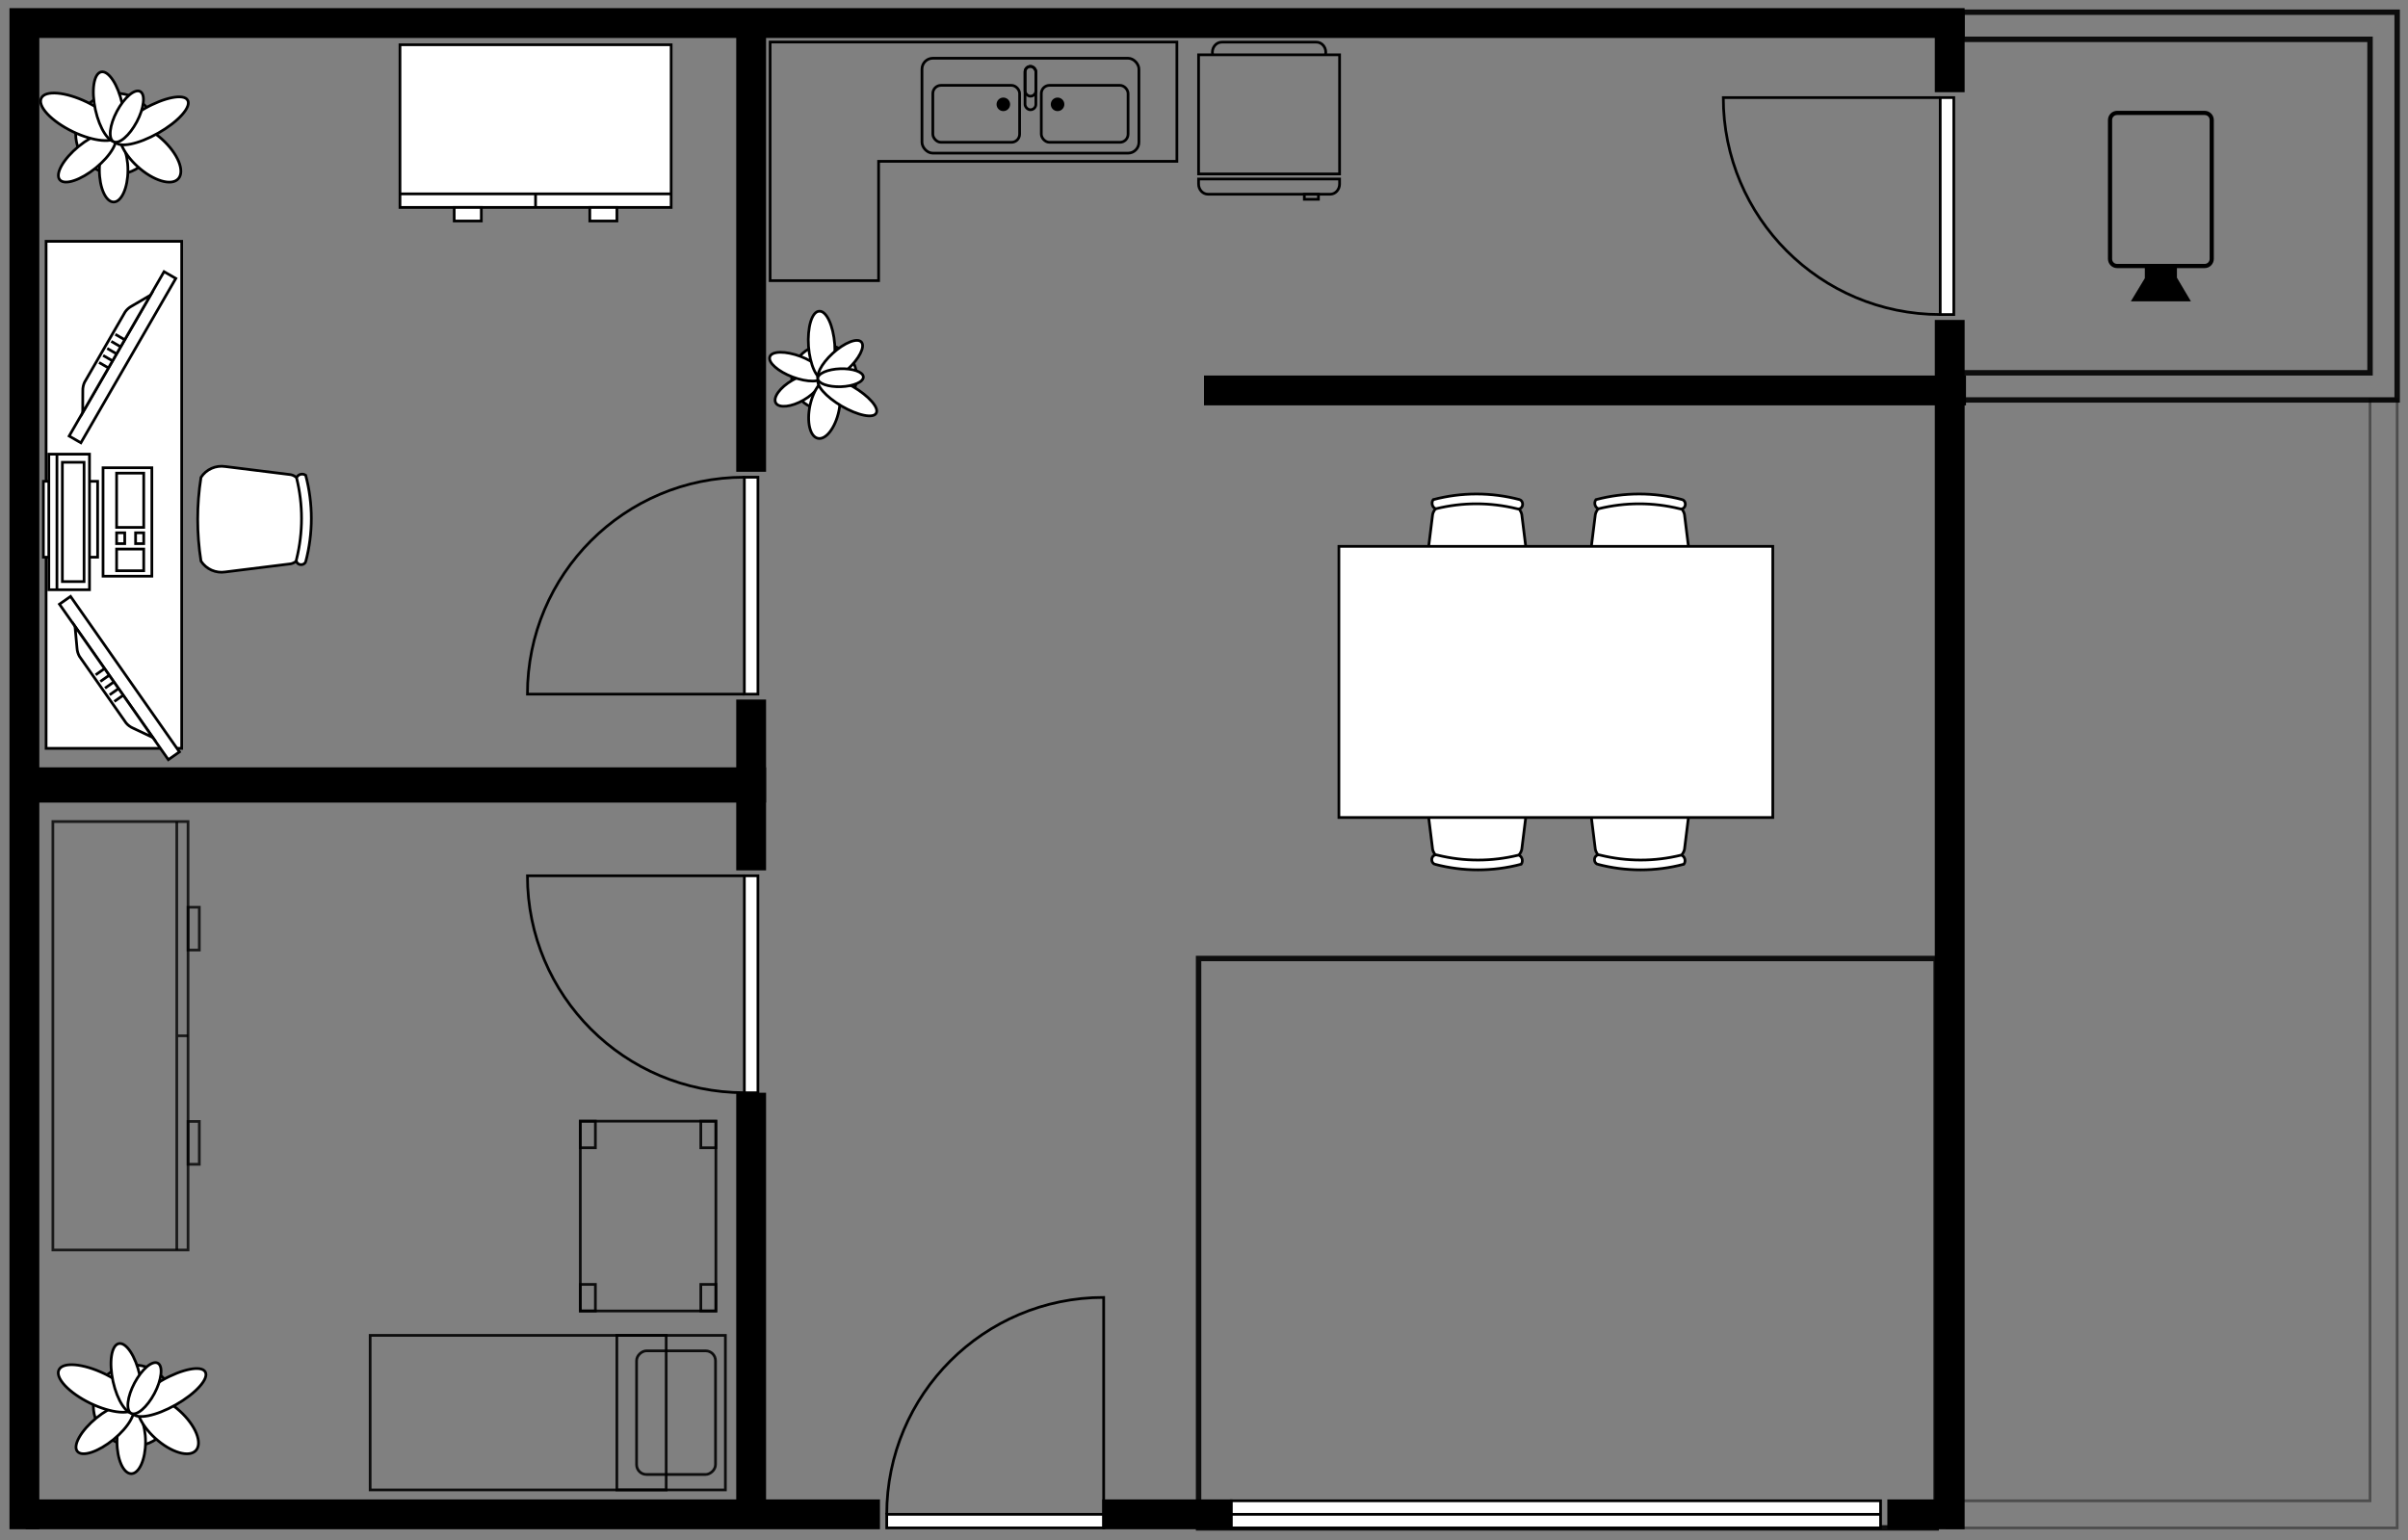 <?xml version="1.0" encoding="UTF-8"?>
<!DOCTYPE svg PUBLIC "-//W3C//DTD SVG 1.1//EN" "http://www.w3.org/Graphics/SVG/1.1/DTD/svg11.dtd">
<svg xmlns="http://www.w3.org/2000/svg" xmlns:xlink="http://www.w3.org/1999/xlink" version="1.1" width="888px" height="568px" viewBox="-0.5 -0.5 888 568" content="&lt;mxfile host=&quot;Electron&quot; modified=&quot;2021-09-08T19:43:28.775Z&quot; agent=&quot;5.0 (Macintosh; Intel Mac OS X 11_5_2) AppleWebKit/537.36 (KHTML, like Gecko) draw.io/14.9.6 Chrome/89.0.439.128 Electron/12.0.16 Safari/537.36&quot; etag=&quot;V7Bl-3kASaztOAtFRwAO&quot; version=&quot;14.9.6&quot; type=&quot;device&quot;&gt;&lt;diagram name=&quot;Page-1&quot; id=&quot;38b20595-45e3-9b7f-d5ca-b57f44c5b66d&quot;&gt;7Vxfc5s4EP80fowHIQTisXHT68305jrtXDtzLxkMss0EI0YmcXqf/iQQYJCc0BjZcu8ymcRehID97a72n5jBxfb5NxYVmz9oQrKZ6yTPM/h+5roAe5D/E5QfNcV1wqCmrFmayFEd4Wv6D5FER1If04TsegNLSrMyLfrEmOY5icseLWKM7vvDVjTrX7WI1kQhfI2jTKV+T5NyI6nAcboDH0m63shLYyQPLKP4Yc3oYy6vl9Oc1Ee2UTONHLrbRAndH5Dg3QwuGKVl/Wn7vCCZ4GvDsfq8D0eOtrfMSF6OOeEL+pD+uS2+/10U79999r4Xv5f4BoT1NE9R9ih5Ie+2/NEwp3o8ImZxZvB2v0lL8rWIYnF0z+WB0zblNuPfAP+4Kxl9aJnIH/KW8rFpKSQjFOev0ixb0IwyTqi4BW/lLRBWkuejDwdalnExJHRLSvaDD5EnIATnqD5JyuANRPJR9h2ibiBpmwMwWymMpBSt2+k7dvIPkqN67nqYrLCzjGGwDHzHd24AHMFa8cwpF8NP0ZJkn+kuLVOa80NLWpZ02+dsM/Zdlq7FmJIK1kfyW8wZRZgCQAXJJirE9bbPa6G+81VGKSuyKJ8n/MMnsuJ8uO2D3Mqq+BLTbRrLzyualx+ibZoJLn8jLInySJKlVgO3mq2M5KNUoB+BUwP6UYQDLxwi7AcqwthRAcbIBL7Ysx7ffZpXME6M7gRoIh8N0QQ6fYUt6IeAGlFY178CQCPxPD0bOnOhU/3YCDNwwRiYIfDOBXIAXwdZLOhF34rd/KQZa12VaNnM6rzIqVDRB9QZvANWgRCorAqACVb52Hp9oKtVGpP7eBOlbCjxfWUwsoi9IF6jVSR0erA3mnAAuadZ0hqPe2LER7gsDRis8sMnZrkiDAficx44uNs4UESg00IcqJggMwYLWa+FCSO7XXWWWS8ySYXQ1YScMnFnUyxSbuAPbW/g+BrUfa0rYgZ1/03LlOFFynfQ3B0uU65qsYCvMVnAMxJmOYH1+nGuVWq0VfSPCMRR4CG43KoEnOv2Qw6t1p7s1GDbdtClpjcpvYvIAABXLQPXAXh4SS0H7lUjfLVaHtqk5SOCcxviDwNotJWTkc6UEbcTulcQbPAPX2pGTBxurLK0+CavP96JPqpYHsTDsIKHGgq8phLW+nKP9fCKDOeCsrw68Zx5zpPKTwAo6bvAUfOcgasBG/kTqLIWbftX1FFov7q02iAAriIAnqcqe5tTPRQAGBjCf8RqagH+I5Hf0ccq4WMd9BArpWc/VHUf6FZxY6pvfynrbLVnsax/7C3rp8HtKMs6gircZ13WRyQLLVD0nzL0JDJg6CcWBZ3Rd1VROK/Rtz8denbNPyJbZowBxGrh4GxNKW7gWA//nrKHXQNUH/PDCOwM5ds3tDO4qu2HCtxIlzAxUyayP6BbZVF5Xz6ZVPYbbognAhgo+uyhUAE40GZkjABsfwx3DoD9qRQYKE2ECKsptzPia7+jLv6YirlPtMaKsvpYdb88XavGBA1TWu/L/p7fXzTkhpp0mzbknqJLR59bvQLX69LYH+moPEkY/EEF6yZwtC1bGmFoHfPphcF+x+ziwjAB9liNwBFW06467D3PWJHFfp/tF8Wea/44vQ9NQf9/yv2NcflpogDAPFD2GaCW9ppPEMyN2QL7C+oX2FNy2lY/NUbX7SnRuf1TxHB6mEe0KJI8eSe2qs7afY8HuNajSaJsU1XiI66ULCYv3Yuee6/kpxoaIzycT5/6t6Hjl7zCZ5ryG+ycMaV9/qaphTWT1A8gz+v4rkyFXSVWhx4camoZsTUpldkqFNunP6GEfiGn/qi2Lklyv0vztbi4Rs01u2sH+291Bn4CrXQ93MfKBWpiFDQtpT3JM1UJcS/kgx/FTvbZvwm2CSCCqsPkagrVOusQGGtRsd9hMpn/Oq38CIdoalTurNmvS7UPjis7a/qIVDno1M5z9IpZEJZydhEmXoLALXEjEA+kjDezw+bQE8MbNVWNcLv9ptcg6qsYe8Bvx06P84UaDl7E+a8hCK++ikKpFxt5NQX2lKJhADRxatNS3W8QmqDPWg/hhfoERmwi1ICoC0xGraJKwrETATyRogbhwElFji79iDRNIMgzhe6IeKQQPnN1YXTLf/kKv6hufOHMED++ELS5eD8MJ4vkeo+OKvqAGGKkGw20MzeDQ6ybGujvoxvMfzuhO0FAd0X9PqFV+izWdlViKzYRdvdEam7pnIU43cUUhPM42hIWKVIrZbEn18fC7b5UOzoRnsImBXDeuF5t7cwL57qeZWfuanwIyAebkl5om+OekN3DfVz5EffuxBZqCsdefXmEH6pVbaDz7DE2BaJrGYg8an64T+ijjMHsgtBDyotSfOzp9FHXSwZNOXrwQuHZURAZWbF0zY1sSad2FSZAUfMWMp0iNtnKnitgTA//qx0mB+umP9GyCUN/7sCw+/H7YCOM577q2sO2vtCP0H4acf61e19gneLsXsgI7/4F&lt;/diagram&gt;&lt;/mxfile&gt;" style="background-color: rgb(255, 255, 255);"><rect x="-0.5" y="-0.5" width="888" height="568" fill="#808080" stroke="none"/><defs/><g><rect x="441.5" y="353" width="272" height="210" fill="none" stroke="#000000" stroke-opacity="0.9" stroke-width="2" pointer-events="all"/><rect x="637.5" y="33" width="80" height="5" fill="#ffffff" stroke="#000000" transform="rotate(90,677.5,75.5)" pointer-events="all"/><path d="M 717.5 38 C 717.5 82.18 681.68 118 637.5 118 L 637.5 38" fill="none" stroke="#000000" stroke-miterlimit="10" transform="rotate(90,677.5,75.5)" pointer-events="all"/><rect x="453.5" y="553" width="239.5" height="10" fill="#ffffff" stroke="#000000" pointer-events="all"/><path d="M 453.5 558 L 693 558" fill="none" stroke="#000000" stroke-miterlimit="10" pointer-events="all"/><rect x="9.5" y="553" width="314" height="10" fill="#000000" stroke="#000000" pointer-events="all"/><path d="M 109.94 177.78 L 112.93 201.86 C 113.5 205.39 111.94 208.94 108.95 210.88 C 98.71 212.5 88.29 212.5 78.05 210.88 C 75.06 208.94 73.5 205.39 74.07 201.86 L 77.06 177.78 C 77.63 175.11 80.48 173.06 84.03 172.76 L 102.97 172.76 C 106.52 173.06 109.37 175.11 109.94 177.78 Z" fill="#ffffff" stroke="#000000" stroke-miterlimit="10" transform="rotate(90,93.5,191)" pointer-events="none"/><path d="M 109.17 172.27 C 109.99 172.58 110.44 173.58 110.17 174.51 C 109.89 175.44 109 175.94 108.17 175.63 C 98.32 173.2 88.12 173.2 78.27 175.63 C 77.65 175.45 77.16 174.93 76.96 174.25 C 76.75 173.57 76.88 172.83 77.28 172.27 C 87.76 169.5 98.68 169.5 109.17 172.27" fill="#ffffff" stroke="#000000" stroke-miterlimit="10" transform="rotate(90,93.5,191)" pointer-events="none"/><rect x="-52" y="157" width="187" height="50" fill="#ffffff" stroke="#000000" transform="rotate(90,41.5,182)" pointer-events="none"/><rect x="147" y="16" width="100" height="60" fill="#ffffff" stroke="#000000" transform="rotate(360,197,48.5)" pointer-events="none"/><path d="M 147 71 L 247 71 M 197 71 L 197 76" fill="none" stroke="#000000" stroke-miterlimit="10" transform="rotate(360,197,48.5)" pointer-events="none"/><rect x="167" y="76" width="10" height="5" fill="#ffffff" stroke="#000000" transform="rotate(360,197,48.5)" pointer-events="none"/><rect x="217" y="76" width="10" height="5" fill="#ffffff" stroke="#000000" transform="rotate(360,197,48.5)" pointer-events="none"/><path d="M 560.69 189.28 L 563.68 213.36 C 564.25 216.89 562.69 220.44 559.7 222.38 C 549.46 224 539.04 224 528.8 222.38 C 525.81 220.44 524.25 216.89 524.82 213.36 L 527.81 189.28 C 528.38 186.61 531.23 184.56 534.78 184.26 L 553.72 184.26 C 557.27 184.56 560.12 186.61 560.69 189.28 Z" fill="#ffffff" stroke="#000000" stroke-miterlimit="10" pointer-events="none"/><path d="M 559.92 183.77 C 560.74 184.08 561.19 185.08 560.92 186.01 C 560.64 186.94 559.75 187.44 558.92 187.13 C 549.07 184.7 538.87 184.7 529.02 187.13 C 528.4 186.95 527.91 186.43 527.71 185.75 C 527.5 185.07 527.63 184.33 528.03 183.77 C 538.51 181 549.43 181 559.92 183.77" fill="#ffffff" stroke="#000000" stroke-miterlimit="10" pointer-events="none"/><path d="M 560.69 286.28 L 563.68 310.36 C 564.25 313.89 562.69 317.44 559.7 319.38 C 549.46 321 539.04 321 528.8 319.38 C 525.81 317.44 524.25 313.89 524.82 310.36 L 527.81 286.28 C 528.38 283.61 531.23 281.56 534.78 281.26 L 553.72 281.26 C 557.27 281.56 560.12 283.61 560.69 286.28 Z" fill="#ffffff" stroke="#000000" stroke-miterlimit="10" transform="rotate(180,544.25,299.5)" pointer-events="none"/><path d="M 559.92 280.77 C 560.74 281.08 561.19 282.08 560.92 283.01 C 560.64 283.94 559.75 284.44 558.92 284.13 C 549.07 281.7 538.87 281.7 529.02 284.13 C 528.4 283.95 527.91 283.43 527.71 282.75 C 527.5 282.07 527.63 281.33 528.03 280.77 C 538.51 278 549.43 278 559.92 280.77" fill="#ffffff" stroke="#000000" stroke-miterlimit="10" transform="rotate(180,544.25,299.5)" pointer-events="none"/><path d="M 620.69 189.28 L 623.68 213.36 C 624.25 216.89 622.69 220.44 619.7 222.38 C 609.46 224 599.04 224 588.8 222.38 C 585.81 220.44 584.25 216.89 584.82 213.36 L 587.81 189.28 C 588.38 186.61 591.23 184.56 594.78 184.26 L 613.72 184.26 C 617.27 184.56 620.12 186.61 620.69 189.28 Z" fill="#ffffff" stroke="#000000" stroke-miterlimit="10" pointer-events="none"/><path d="M 619.92 183.77 C 620.74 184.08 621.19 185.08 620.92 186.01 C 620.64 186.94 619.75 187.44 618.92 187.13 C 609.07 184.7 598.87 184.7 589.02 187.13 C 588.4 186.95 587.91 186.43 587.71 185.75 C 587.5 185.07 587.63 184.33 588.03 183.77 C 598.51 181 609.43 181 619.92 183.77" fill="#ffffff" stroke="#000000" stroke-miterlimit="10" pointer-events="none"/><path d="M 620.69 286.28 L 623.68 310.36 C 624.25 313.89 622.69 317.44 619.7 319.38 C 609.46 321 599.04 321 588.8 319.38 C 585.81 317.44 584.25 313.89 584.82 310.36 L 587.81 286.28 C 588.38 283.61 591.23 281.56 594.78 281.26 L 613.72 281.26 C 617.27 281.56 620.12 283.61 620.69 286.28 Z" fill="#ffffff" stroke="#000000" stroke-miterlimit="10" transform="rotate(180,604.25,299.5)" pointer-events="none"/><path d="M 619.92 280.77 C 620.74 281.08 621.19 282.08 620.92 283.01 C 620.64 283.94 619.75 284.44 618.92 284.13 C 609.07 281.7 598.87 281.7 589.02 284.13 C 588.4 283.95 587.91 283.43 587.71 282.75 C 587.5 282.07 587.63 281.33 588.03 280.77 C 598.51 278 609.43 278 619.92 280.77" fill="#ffffff" stroke="#000000" stroke-miterlimit="10" transform="rotate(180,604.25,299.5)" pointer-events="none"/><rect x="493.25" y="201" width="160" height="100" fill="#ffffff" stroke="#000000" pointer-events="none"/><rect x="326.5" y="478" width="80" height="5" fill="#ffffff" stroke="#000000" transform="translate(0,520.5)scale(1,-1)translate(0,-520.5)" pointer-events="none"/><path d="M 326.5 483 C 326.5 527.18 362.32 563 406.5 563 L 406.5 483" fill="none" stroke="#000000" stroke-miterlimit="10" transform="translate(0,520.5)scale(1,-1)translate(0,-520.5)" pointer-events="none"/><path d="M 3.5 563 L 3.5 3 L 723.5 3 L 723.5 13 L 13.5 13 L 13.5 563 Z" fill="#000000" stroke="#000000" stroke-miterlimit="10" pointer-events="none"/><path d="M 13.5 295 L 13.5 258 L 281.5 258 L 281.5 268 L 23.5 268 L 23.5 295 Z" fill="#000000" stroke="#000000" stroke-miterlimit="10" transform="rotate(180,147.5,276.5)" pointer-events="none"/><rect x="196.5" y="88" width="160" height="10" fill="#000000" stroke="#000000" transform="rotate(90,276.5,93)" pointer-events="none"/><rect x="196.5" y="173" width="80" height="5" fill="#ffffff" stroke="#000000" transform="translate(236.5,0)scale(-1,1)translate(-236.5,0)rotate(-90,236.5,215.5)" pointer-events="none"/><path d="M 276.5 178 C 276.5 222.18 240.68 258 196.5 258 L 196.5 178" fill="none" stroke="#000000" stroke-miterlimit="10" transform="translate(236.5,0)scale(-1,1)translate(-236.5,0)rotate(-90,236.5,215.5)" pointer-events="none"/><path d="M 13.5 320 L 13.5 283 L 281.5 283 L 281.5 293 L 23.5 293 L 23.5 320 Z" fill="#000000" stroke="#000000" stroke-miterlimit="10" transform="translate(147.5,0)scale(-1,1)translate(-147.5,0)" pointer-events="none"/><rect x="196.5" y="320" width="80" height="5" fill="#ffffff" stroke="#000000" transform="rotate(90,236.5,362.5)" pointer-events="none"/><path d="M 276.5 325 C 276.5 369.18 240.68 405 196.5 405 L 196.5 325" fill="none" stroke="#000000" stroke-miterlimit="10" transform="rotate(90,236.5,362.5)" pointer-events="none"/><rect x="15.5" y="194" width="40" height="18" fill="#ffffff" stroke="#000000" transform="translate(0,192)scale(1,-1)translate(0,-192)rotate(-90,35.5,192)" pointer-events="none"/><rect x="20.5" y="172" width="28" height="20" fill="#ffffff" stroke="#000000" transform="translate(0,192)scale(1,-1)translate(0,-192)rotate(-90,35.5,192)" pointer-events="none"/><rect x="10.5" y="174" width="50" height="15" fill="#ffffff" stroke="#000000" transform="translate(0,192)scale(1,-1)translate(0,-192)rotate(-90,35.5,192)" pointer-events="none"/><rect x="17.5" y="199" width="20" height="10" fill="none" stroke="#000000" transform="translate(0,192)scale(1,-1)translate(0,-192)rotate(-90,35.5,192)" pointer-events="none"/><rect x="45.5" y="199" width="8" height="10" fill="none" stroke="#000000" transform="translate(0,192)scale(1,-1)translate(0,-192)rotate(-90,35.5,192)" pointer-events="none"/><rect x="39.5" y="206" width="4" height="3" fill="none" stroke="#000000" transform="translate(0,192)scale(1,-1)translate(0,-192)rotate(-90,35.5,192)" pointer-events="none"/><rect x="39.5" y="199" width="4" height="3" fill="none" stroke="#000000" transform="translate(0,192)scale(1,-1)translate(0,-192)rotate(-90,35.5,192)" pointer-events="none"/><path d="M 10.5 177 L 60.5 177" fill="none" stroke="#000000" stroke-miterlimit="10" transform="translate(0,192)scale(1,-1)translate(0,-192)rotate(-90,35.5,192)" pointer-events="none"/><rect x="13.5" y="179" width="44" height="8" fill="none" stroke="#000000" transform="translate(0,192)scale(1,-1)translate(0,-192)rotate(-90,35.5,192)" pointer-events="none"/><rect x="6.5" y="251" width="70" height="5" fill="#ffffff" stroke="#000000" transform="rotate(-125,41.5,251)" pointer-events="none"/><path d="M 16.5 251 L 23.5 247 C 24.41 246.44 25.44 246.1 26.5 246 L 56.5 246 C 57.56 246.1 58.59 246.44 59.5 247 L 66.5 251 Z" fill="#ffffff" stroke="#000000" stroke-miterlimit="10" transform="rotate(-125,41.5,251)" pointer-events="none"/><path d="M 35.5 247 L 35.5 251 M 38.5 247 L 38.5 251 M 41.5 247 L 41.5 251 M 47.5 247 L 47.5 251 M 44.5 247 L 44.5 251" fill="none" stroke="#000000" stroke-miterlimit="10" transform="rotate(-125,41.5,251)" pointer-events="none"/><rect x="7.5" y="130" width="70" height="5" fill="#ffffff" stroke="#000000" transform="rotate(-60,42.5,130)" pointer-events="none"/><path d="M 17.5 130 L 24.5 126 C 25.41 125.44 26.44 125.1 27.5 125 L 57.5 125 C 58.56 125.1 59.59 125.44 60.5 126 L 67.5 130 Z" fill="#ffffff" stroke="#000000" stroke-miterlimit="10" transform="rotate(-60,42.5,130)" pointer-events="none"/><path d="M 36.5 126 L 36.5 130 M 39.5 126 L 39.5 130 M 42.5 126 L 42.5 130 M 48.5 126 L 48.5 130 M 45.5 126 L 45.5 130" fill="none" stroke="#000000" stroke-miterlimit="10" transform="rotate(-60,42.5,130)" pointer-events="none"/><ellipse cx="42.3" cy="48.86" rx="14.892" ry="14.962" fill="#ffffff" stroke="#000000" pointer-events="none"/><ellipse cx="41.41" cy="62.23" rx="5.262" ry="11.77" fill="#ffffff" stroke="#000000" pointer-events="none"/><path d="M 41.81 49.09 C 42.69 50.12 42.45 51.99 41.15 54.29 C 39.86 56.6 37.6 59.15 34.9 61.37 C 29.3 65.95 23.34 67.93 21.55 65.8 C 20.67 64.78 20.91 62.9 22.21 60.6 C 23.51 58.29 25.76 55.74 28.47 53.51 C 34.07 48.93 40.02 46.96 41.81 49.09 Z" fill="#ffffff" stroke="#000000" stroke-miterlimit="10" pointer-events="none"/><path d="M 14.74 35.68 C 16.19 32.7 23.69 33.36 31.52 37.14 C 35.31 38.99 38.66 41.33 40.82 43.64 C 42.99 45.96 43.79 48.06 43.06 49.48 C 41.61 52.46 34.11 51.8 26.28 48.02 C 22.49 46.17 19.14 43.83 16.98 41.52 C 14.81 39.2 14.01 37.1 14.74 35.68 Z" fill="#ffffff" stroke="#000000" stroke-miterlimit="10" pointer-events="none"/><path d="M 44.41 46.44 C 46.92 43.71 53.59 45.72 59.35 50.93 C 62.13 53.46 64.32 56.42 65.42 59.14 C 66.52 61.87 66.45 64.14 65.23 65.45 C 62.72 68.19 56.04 66.18 50.28 60.96 C 47.49 58.43 45.31 55.47 44.21 52.75 C 43.11 50.02 43.18 47.75 44.41 46.44 Z" fill="#ffffff" stroke="#000000" stroke-miterlimit="10" pointer-events="none"/><path d="M 68.68 36.44 C 69.4 37.61 68.66 39.56 66.62 41.84 C 64.59 44.12 61.44 46.55 57.86 48.58 C 50.47 52.77 43.36 54.17 41.94 51.72 C 41.22 50.54 41.96 48.6 43.99 46.32 C 46.03 44.04 49.18 41.61 52.76 39.57 C 60.15 35.38 67.26 33.98 68.68 36.44 Z" fill="#ffffff" stroke="#000000" stroke-miterlimit="10" pointer-events="none"/><path d="M 36.81 26.03 C 39.54 25.45 43.01 30.72 44.57 37.8 C 45.32 41.22 45.51 44.61 45.11 47.22 C 44.71 49.84 43.75 51.47 42.43 51.75 C 39.7 52.33 36.24 47.06 34.68 39.98 C 33.93 36.56 33.73 33.17 34.13 30.56 C 34.53 27.94 35.5 26.31 36.81 26.03 Z" fill="#ffffff" stroke="#000000" stroke-miterlimit="10" pointer-events="none"/><path d="M 51.17 33.23 C 52.15 33.73 52.58 35.2 52.34 37.3 C 52.11 39.4 51.25 41.97 49.94 44.44 C 47.23 49.53 43.4 52.8 41.38 51.74 C 40.4 51.23 39.98 49.77 40.21 47.66 C 40.44 45.56 41.31 42.99 42.62 40.53 C 45.33 35.44 49.15 32.18 51.17 33.23 Z" fill="#ffffff" stroke="#000000" stroke-miterlimit="10" pointer-events="none"/><rect x="201.5" y="473" width="150" height="10" fill="#000000" stroke="#000000" transform="rotate(90,276.5,478)" pointer-events="none"/><rect x="444" y="138.5" width="280" height="10" fill="#000000" stroke="#000000" pointer-events="none"/><rect x="496" y="335.5" width="445" height="10" fill="#000000" stroke="#000000" transform="rotate(90,718.5,340.5)" pointer-events="none"/><rect x="704" y="13.5" width="29" height="10" fill="#000000" stroke="#000000" transform="rotate(90,718.5,18.5)" pointer-events="none"/><rect x="696" y="553" width="17.5" height="10" fill="#000000" stroke="#000000" transform="rotate(180,704.75,558)" pointer-events="none"/><rect x="406.5" y="553" width="47" height="10" fill="#000000" stroke="#000000" pointer-events="none"/><path d="M 723.5 362.83 L 717.5 361.5" fill="none" stroke="#000000" stroke-miterlimit="10" pointer-events="none"/><rect x="173" y="455" width="57" height="131" fill="none" stroke="#000000" stroke-opacity="0.9" transform="rotate(90,201.5,520.5)" pointer-events="none"/><rect x="178.7" y="458.64" width="45.6" height="29.11" rx="3.64" ry="3.64" fill="none" stroke="#000000" stroke-opacity="0.9" transform="rotate(90,201.5,520.5)" pointer-events="none"/><rect x="173" y="476.83" width="57" height="18.19" fill="none" stroke="#000000" stroke-opacity="0.9" transform="rotate(90,201.5,520.5)" pointer-events="none"/><rect x="213.5" y="413" width="50" height="70" fill="none" stroke="#000000" stroke-opacity="0.9" pointer-events="none"/><rect x="213.5" y="413" width="5.56" height="9.8" fill="none" stroke="#000000" stroke-opacity="0.9" pointer-events="none"/><rect x="213.5" y="473.2" width="5.56" height="9.8" fill="none" stroke="#000000" stroke-opacity="0.9" pointer-events="none"/><rect x="257.94" y="413" width="5.56" height="9.8" fill="none" stroke="#000000" stroke-opacity="0.9" pointer-events="none"/><rect x="257.94" y="473.2" width="5.56" height="9.8" fill="none" stroke="#000000" stroke-opacity="0.9" pointer-events="none"/><ellipse cx="48.8" cy="517.86" rx="14.892" ry="14.962" fill="#ffffff" stroke="#000000" pointer-events="none"/><ellipse cx="47.91" cy="531.23" rx="5.262" ry="11.77" fill="#ffffff" stroke="#000000" pointer-events="none"/><path d="M 48.31 518.09 C 49.19 519.12 48.95 520.99 47.65 523.29 C 46.36 525.6 44.1 528.15 41.4 530.37 C 35.8 534.95 29.84 536.93 28.05 534.8 C 27.17 533.78 27.41 531.9 28.71 529.6 C 30.01 527.29 32.26 524.74 34.97 522.51 C 40.57 517.93 46.52 515.96 48.31 518.09 Z" fill="#ffffff" stroke="#000000" stroke-miterlimit="10" pointer-events="none"/><path d="M 21.24 504.68 C 22.69 501.7 30.19 502.36 38.02 506.14 C 41.81 507.99 45.16 510.33 47.32 512.64 C 49.49 514.96 50.29 517.06 49.56 518.48 C 48.11 521.46 40.61 520.8 32.78 517.02 C 28.99 515.17 25.64 512.83 23.48 510.52 C 21.31 508.2 20.51 506.1 21.24 504.68 Z" fill="#ffffff" stroke="#000000" stroke-miterlimit="10" pointer-events="none"/><path d="M 50.91 515.44 C 53.42 512.71 60.09 514.72 65.85 519.93 C 68.63 522.46 70.82 525.42 71.92 528.14 C 73.02 530.87 72.95 533.14 71.73 534.45 C 69.22 537.19 62.54 535.18 56.78 529.96 C 53.99 527.43 51.81 524.47 50.71 521.75 C 49.61 519.02 49.68 516.75 50.91 515.44 Z" fill="#ffffff" stroke="#000000" stroke-miterlimit="10" pointer-events="none"/><path d="M 75.18 505.44 C 75.9 506.61 75.16 508.56 73.12 510.84 C 71.09 513.12 67.94 515.55 64.36 517.58 C 56.97 521.77 49.86 523.17 48.44 520.72 C 47.72 519.54 48.46 517.6 50.49 515.32 C 52.53 513.04 55.68 510.61 59.26 508.57 C 66.65 504.38 73.76 502.98 75.18 505.44 Z" fill="#ffffff" stroke="#000000" stroke-miterlimit="10" pointer-events="none"/><path d="M 43.31 495.03 C 46.04 494.45 49.51 499.72 51.07 506.8 C 51.82 510.22 52.01 513.61 51.61 516.22 C 51.21 518.84 50.25 520.47 48.93 520.75 C 46.2 521.33 42.74 516.06 41.18 508.98 C 40.43 505.56 40.23 502.17 40.63 499.56 C 41.03 496.94 42 495.31 43.31 495.03 Z" fill="#ffffff" stroke="#000000" stroke-miterlimit="10" pointer-events="none"/><path d="M 57.67 502.23 C 58.65 502.73 59.08 504.2 58.84 506.3 C 58.61 508.4 57.75 510.97 56.44 513.44 C 53.73 518.53 49.9 521.8 47.88 520.74 C 46.9 520.23 46.48 518.77 46.71 516.66 C 46.94 514.56 47.81 511.99 49.12 509.53 C 51.83 504.44 55.65 501.18 57.67 502.23 Z" fill="#ffffff" stroke="#000000" stroke-miterlimit="10" pointer-events="none"/><path d="M 717.5 563 L 717.5 146.75 L 883.5 146.75 L 883.5 156.75 L 727.5 156.75 L 727.5 563 Z" fill="none" stroke="#000000" stroke-opacity="0.4" stroke-miterlimit="10" transform="rotate(180,800.5,354.88)" pointer-events="none"/><path d="M 730.5 157 L 730.5 -6 L 873.5 -6 L 873.5 157 L 863.5 157 L 863.5 4 L 740.5 4 L 740.5 157 Z" fill="none" stroke="#000000" stroke-opacity="0.9" stroke-width="2" stroke-miterlimit="10" transform="rotate(90,802,75.5)" pointer-events="none"/><rect x="-33" y="354.5" width="158" height="49.85" fill="none" stroke="#000000" stroke-opacity="0.8" transform="rotate(-90,46,381.5)" pointer-events="none"/><path d="M -33 400.19 L 125 400.19 M 46 400.19 L 46 404.35" fill="none" stroke="#000000" stroke-opacity="0.8" stroke-miterlimit="10" transform="rotate(-90,46,381.5)" pointer-events="none"/><rect x="-1.4" y="404.35" width="15.8" height="4.15" fill="none" stroke="#000000" stroke-opacity="0.8" transform="rotate(-90,46,381.5)" pointer-events="none"/><rect x="77.6" y="404.35" width="15.8" height="4.15" fill="none" stroke="#000000" stroke-opacity="0.8" transform="rotate(-90,46,381.5)" pointer-events="none"/><path d="M 776.89 55.98 C 775.02 55.98 773.49 57.5 773.49 59.35 L 773.49 69.58 L 769.76 69.58 L 761.23 64.42 L 761.23 86.58 L 769.95 81.42 L 773.49 81.42 L 773.49 91.65 C 773.49 93.5 775.02 95.02 776.89 95.02 L 828.11 95.02 C 829.97 95.02 831.5 93.5 831.5 91.65 L 831.5 59.35 C 831.5 57.5 829.97 55.98 828.11 55.98 Z M 776.89 57.52 L 828.11 57.52 C 829.14 57.52 829.95 58.32 829.95 59.35 L 829.95 91.65 C 829.95 92.68 829.14 93.48 828.11 93.48 L 776.89 93.48 C 775.85 93.48 775.04 92.68 775.04 91.65 L 775.04 59.35 C 775.04 58.32 775.85 57.52 776.89 57.52 Z" fill="#000000" stroke="none" transform="rotate(-90,796.37,75.5)" pointer-events="none"/><path d="M 283.5 15 L 433.5 15 L 433.5 59 L 323.5 59 L 323.5 103 L 283.5 103 Z" fill="none" stroke="#000000" stroke-miterlimit="10" pointer-events="none"/><rect x="339.5" y="20.98" width="80" height="35" rx="4" ry="4" fill="none" stroke="#000000" pointer-events="none"/><rect x="343.5" y="30.98" width="32" height="21" rx="3" ry="3" fill="none" stroke="#000000" pointer-events="none"/><rect x="377.5" y="23.98" width="4" height="16" rx="2" ry="2" fill="none" stroke="#000000" pointer-events="none"/><rect x="377.5" y="23.98" width="4" height="11" rx="2" ry="2" fill="none" stroke="#000000" pointer-events="none"/><rect x="383.5" y="30.98" width="32" height="21" rx="3" ry="3" fill="none" stroke="#000000" pointer-events="none"/><ellipse cx="369.5" cy="37.98" rx="2.5" ry="2.5" fill="#000000" stroke="none" pointer-events="none"/><ellipse cx="389.5" cy="37.98" rx="2.5" ry="2.5" fill="#000000" stroke="none" pointer-events="none"/><path d="M 493.5 65.52 L 493.5 67.39 C 493.5 68.38 493.13 69.33 492.48 70.03 C 491.83 70.74 490.95 71.13 490.03 71.13 L 444.97 71.13 C 444.05 71.13 443.17 70.74 442.52 70.03 C 441.87 69.33 441.5 68.38 441.5 67.39 L 441.5 65.52 Z" fill="none" stroke="#000000" stroke-miterlimit="10" pointer-events="none"/><rect x="441.5" y="19.71" width="52" height="43.94" fill="none" stroke="#000000" pointer-events="none"/><path d="M 446.7 19.71 C 446.43 18.57 446.67 17.36 447.35 16.44 C 448.03 15.52 449.08 15 450.17 15.04 L 484.83 15.04 C 485.92 15 486.97 15.52 487.65 16.44 C 488.33 17.36 488.57 18.57 488.3 19.71" fill="none" stroke="#000000" stroke-miterlimit="10" pointer-events="none"/><rect x="480.5" y="71.13" width="5.2" height="1.87" fill="none" stroke="#000000" pointer-events="none"/><ellipse cx="304.63" cy="137.18" rx="11.882" ry="12.028" fill="#ffffff" stroke="#000000" transform="rotate(60,302.79,136.89)" pointer-events="none"/><ellipse cx="303.91" cy="147.93" rx="4.198" ry="9.462" fill="#ffffff" stroke="#000000" transform="rotate(60,302.79,136.89)" pointer-events="none"/><path d="M 304.23 137.37 C 304.97 138.16 304.8 139.66 303.76 141.51 C 302.73 143.37 300.91 145.43 298.72 147.24 C 294.25 150.88 289.51 152.47 288.07 150.8 C 287.33 150 287.5 148.51 288.54 146.65 C 289.58 144.79 291.4 142.73 293.59 140.92 C 298.07 137.28 302.8 135.7 304.23 137.37 Z" fill="#ffffff" stroke="#000000" stroke-miterlimit="10" transform="rotate(60,302.79,136.89)" pointer-events="none"/><path d="M 282.64 126.58 C 283.79 124.23 289.76 124.75 296.03 127.76 C 299.09 129.26 301.78 131.15 303.52 133.01 C 305.25 134.88 305.86 136.56 305.23 137.68 C 304.07 140.03 298.11 139.51 291.84 136.5 C 288.78 135.01 286.08 133.11 284.35 131.25 C 282.62 129.38 282 127.7 282.64 126.58 Z" fill="#ffffff" stroke="#000000" stroke-miterlimit="10" transform="rotate(60,302.79,136.89)" pointer-events="none"/><path d="M 306.31 135.23 C 308.32 133.09 313.62 134.7 318.23 138.84 C 320.48 140.89 322.24 143.28 323.12 145.48 C 324 147.67 323.93 149.49 322.92 150.52 C 320.91 152.67 315.6 151.06 310.99 146.91 C 308.74 144.86 306.98 142.47 306.1 140.27 C 305.22 138.08 305.29 136.26 306.31 135.23 Z" fill="#ffffff" stroke="#000000" stroke-miterlimit="10" transform="rotate(60,302.79,136.89)" pointer-events="none"/><path d="M 325.67 127.19 C 326.29 128.11 325.73 129.66 324.1 131.5 C 322.48 133.34 319.94 135.3 317.04 136.96 C 311.14 140.29 305.48 141.41 304.33 139.48 C 303.72 138.56 304.28 137 305.9 135.17 C 307.53 133.33 310.07 131.36 312.97 129.71 C 318.87 126.38 324.52 125.26 325.67 127.19 Z" fill="#ffffff" stroke="#000000" stroke-miterlimit="10" transform="rotate(60,302.79,136.89)" pointer-events="none"/><path d="M 300.25 118.83 C 302.42 118.39 305.18 122.61 306.43 128.29 C 307.04 131.04 307.2 133.78 306.88 135.88 C 306.56 137.98 305.79 139.29 304.73 139.5 C 302.56 139.94 299.79 135.72 298.54 130.04 C 297.94 127.28 297.78 124.55 298.1 122.45 C 298.42 120.34 299.19 119.04 300.25 118.83 Z" fill="#ffffff" stroke="#000000" stroke-miterlimit="10" transform="rotate(60,302.79,136.89)" pointer-events="none"/><path d="M 311.7 124.62 C 312.5 125 312.85 126.17 312.66 127.86 C 312.48 129.55 311.78 131.63 310.72 133.62 C 308.55 137.69 305.51 140.31 303.89 139.49 C 303.09 139.11 302.75 137.94 302.93 136.24 C 303.12 134.55 303.82 132.47 304.88 130.48 C 307.05 126.42 310.09 123.81 311.7 124.62 Z" fill="#ffffff" stroke="#000000" stroke-miterlimit="10" transform="rotate(60,302.79,136.89)" pointer-events="none"/></g></svg>